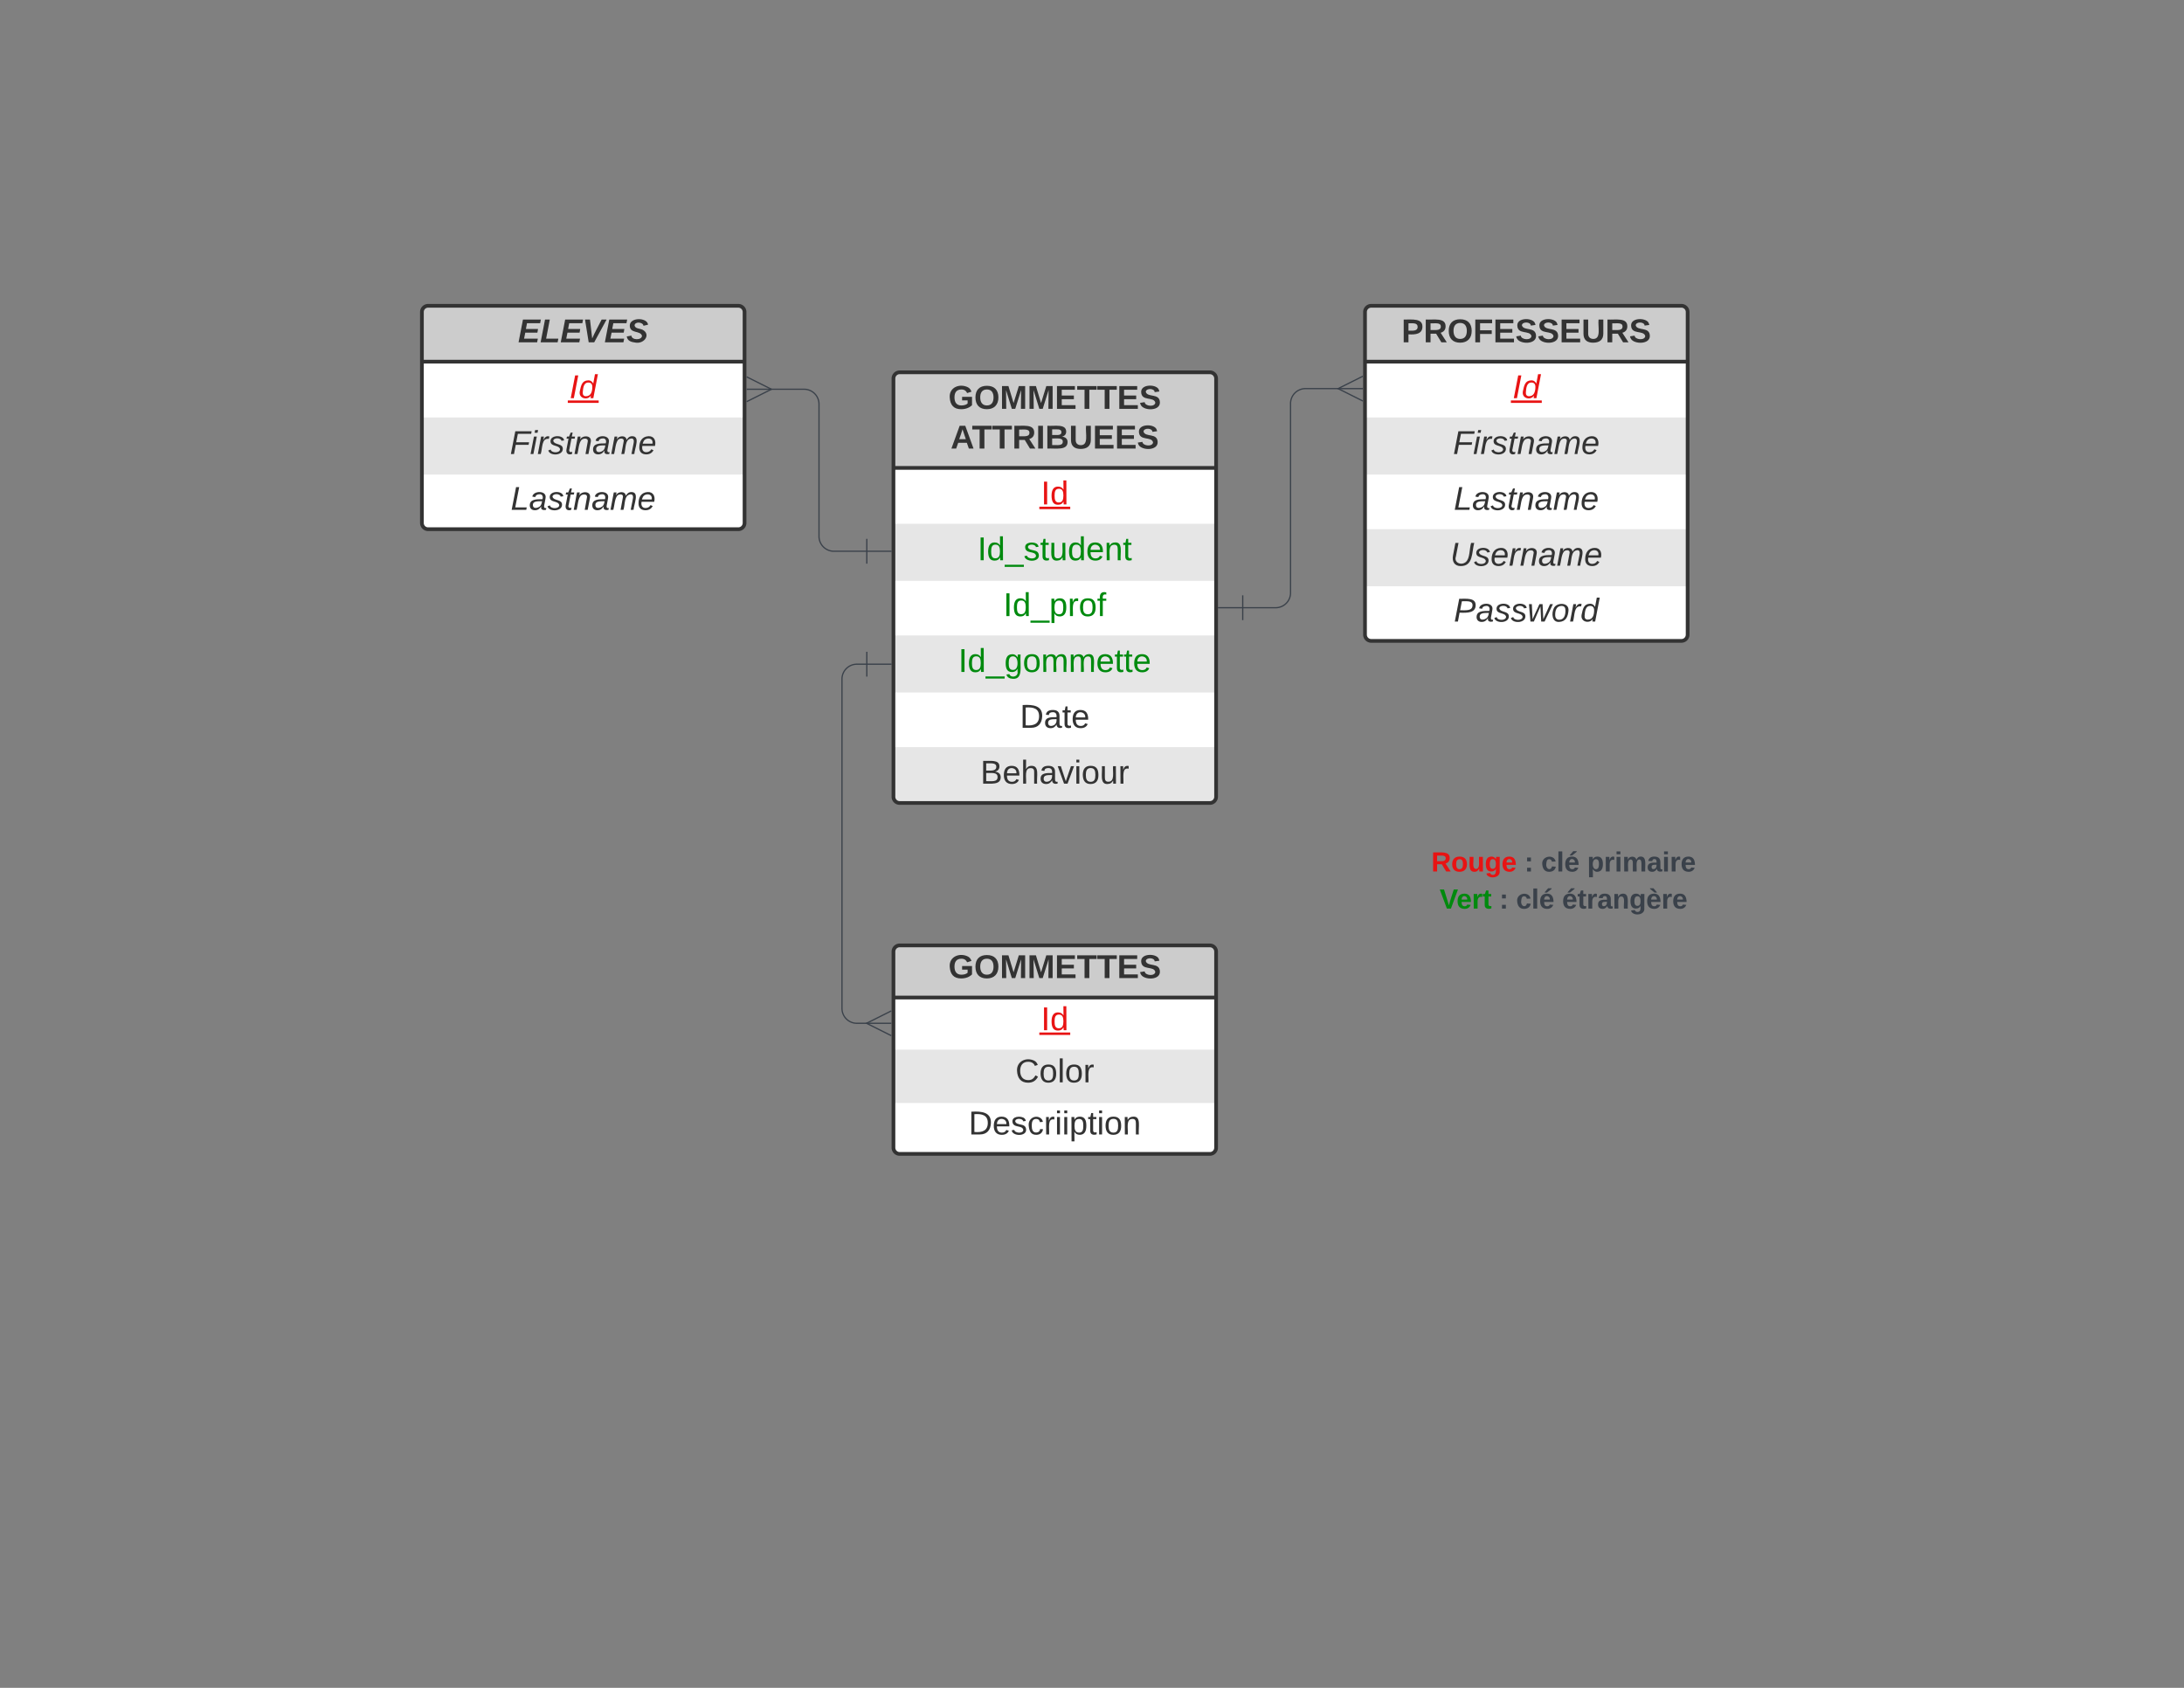 <svg xmlns="http://www.w3.org/2000/svg" xmlns:xlink="http://www.w3.org/1999/xlink" xmlns:lucid="lucid" width="1760" height="1360"><rect width="100%" height="100%" fill="#808080" stroke="none"/><g transform="translate(0 0)" lucid:page-tab-id="0_0"><path d="M1100 251.4a5 5 0 0 1 5-5h250a5 5 0 0 1 5 5v260a5 5 0 0 1-5 5h-250a5 5 0 0 1-5-5z" fill="#fff"/><path d="M1100 336.4v46h260v-46M1100 426.4v46h260v-46" fill="#e6e6e6"/><path d="M1100 291.4v-40a5 5 0 0 1 5-5h250a5 5 0 0 1 5 5v40" fill="#ccc"/><path d="M1100 251.4a5 5 0 0 1 5-5h250a5 5 0 0 1 5 5v260a5 5 0 0 1-5 5h-250a5 5 0 0 1-5-5zM1100 291.4h260" stroke="#333" stroke-width="3" fill="none"/><use xlink:href="#a" transform="matrix(1,0,0,1,1110,246.397) translate(19.407 29.433)"/><use xlink:href="#b" transform="matrix(1,0,0,1,1105,293.897) translate(113.889 26.933)"/><use xlink:href="#c" transform="matrix(1,0,0,1,1105,338.897) translate(65.889 26.933)"/><use xlink:href="#d" transform="matrix(1,0,0,1,1105,383.897) translate(66.519 26.933)"/><use xlink:href="#e" transform="matrix(1,0,0,1,1105,428.897) translate(63.63 26.933)"/><use xlink:href="#f" transform="matrix(1,0,0,1,1105,473.897) translate(66.556 26.933)"/><path d="M720 305a5 5 0 0 1 5-5h250a5 5 0 0 1 5 5v337a5 5 0 0 1-5 5H725a5 5 0 0 1-5-5z" fill="#fff"/><path d="M720 422v46h260v-46M720 512v46h260v-46M720 602v40a5 5 0 0 0 5 5h250a5 5 0 0 0 5-5v-40" fill="#e6e6e6"/><path d="M720 377v-72a5 5 0 0 1 5-5h250a5 5 0 0 1 5 5v72" fill="#ccc"/><path d="M720 305a5 5 0 0 1 5-5h250a5 5 0 0 1 5 5v337a5 5 0 0 1-5 5H725a5 5 0 0 1-5-5zM720 377h260" stroke="#333" stroke-width="3" fill="none"/><use xlink:href="#g" transform="matrix(1,0,0,1,730,300) translate(34.222 29.433)"/><use xlink:href="#h" transform="matrix(1,0,0,1,730,300) translate(36.037 61.433)"/><use xlink:href="#i" transform="matrix(1,0,0,1,725,379.5) translate(113.889 26.933)"/><use xlink:href="#j" transform="matrix(1,0,0,1,725,424.5) translate(62.778 26.933)"/><use xlink:href="#k" transform="matrix(1,0,0,1,725,469.5) translate(83.556 26.933)"/><use xlink:href="#l" transform="matrix(1,0,0,1,725,514.5) translate(47.296 26.933)"/><use xlink:href="#m" transform="matrix(1,0,0,1,725,559.5) translate(96.889 26.933)"/><use xlink:href="#n" transform="matrix(1,0,0,1,725,604.5) translate(65.074 26.933)"/><path d="M340 251.4a5 5 0 0 1 5-5h250a5 5 0 0 1 5 5v170a5 5 0 0 1-5 5H345a5 5 0 0 1-5-5z" fill="#fff"/><path d="M340 336.4v46h260v-46" fill="#e6e6e6"/><path d="M340 291.4v-40a5 5 0 0 1 5-5h250a5 5 0 0 1 5 5v40" fill="#ccc"/><path d="M340 251.4a5 5 0 0 1 5-5h250a5 5 0 0 1 5 5v170a5 5 0 0 1-5 5H345a5 5 0 0 1-5-5zM340 291.4h260" stroke="#333" stroke-width="3" fill="none"/><use xlink:href="#o" transform="matrix(1,0,0,1,350,246.397) translate(67.444 29.433)"/><use xlink:href="#p" transform="matrix(1,0,0,1,345,293.897) translate(113.889 26.933)"/><use xlink:href="#q" transform="matrix(1,0,0,1,345,338.897) translate(65.889 26.933)"/><use xlink:href="#r" transform="matrix(1,0,0,1,345,383.897) translate(66.519 26.933)"/><path d="M720 766.77a5 5 0 0 1 5-5h250a5 5 0 0 1 5 5v158a5 5 0 0 1-5 5H725a5 5 0 0 1-5-5z" fill="#fff"/><path d="M720 845.77v43h260v-43" fill="#e6e6e6"/><path d="M720 803.77v-37a5 5 0 0 1 5-5h250a5 5 0 0 1 5 5v37" fill="#ccc"/><path d="M720 766.77a5 5 0 0 1 5-5h250a5 5 0 0 1 5 5v158a5 5 0 0 1-5 5H725a5 5 0 0 1-5-5zM720 803.77h260" stroke="#333" stroke-width="3" fill="none"/><use xlink:href="#s" transform="matrix(1,0,0,1,730,761.773) translate(34.222 26.333)"/><use xlink:href="#t" transform="matrix(1,0,0,1,725,806.273) translate(113.889 23.833)"/><use xlink:href="#u" transform="matrix(1,0,0,1,725,848.273) translate(93.259 23.833)"/><use xlink:href="#v" transform="matrix(1,0,0,1,725,890.273) translate(55.556 23.833)"/><path d="M698.54 535.18h-8.02a12 12 0 0 0-12 12v265.35a12 12 0 0 0 12 12h8.6" stroke="#3a414a" fill="none"/><path d="M698.54 525.18v20M718.54 535.18h-20" stroke="#3a414a" fill="#fff"/><path d="M718.3 834.53l-20-10 20-10" stroke="#3a414a" fill="#fff" fill-opacity="0"/><path d="M718.3 824.53h-20" stroke="#3a414a" fill="#fff"/><path d="M698.53 444.17H672a12 12 0 0 1-12-12V325.64a12 12 0 0 0-12-12h-27.13" stroke="#3a414a" fill="none"/><path d="M698.53 434.17v20M718.53 444.17h-20" stroke="#3a414a" fill="#fff"/><path d="M601.68 303.64l20 10-20 10" stroke="#3a414a" fill="#fff" fill-opacity="0"/><path d="M601.68 313.64h20" stroke="#3a414a" fill="#fff"/><path d="M1001.47 489.68H1028a12 12 0 0 0 12-12V325.13a12 12 0 0 1 12-12h27.1" stroke="#3a414a" fill="none"/><path d="M1001.47 499.68v-20M981.47 489.68h20" stroke="#3a414a" fill="#fff"/><path d="M1098.3 323.13l-20-10 20-10" stroke="#3a414a" fill="#fff" fill-opacity="0"/><path d="M1098.3 313.13h-20" stroke="#3a414a" fill="#fff"/><path d="M1100 673.37a8 8 0 0 1 8-8h304a8 8 0 0 1 8 8v80.4a8 8 0 0 1-8 8h-304a8 8 0 0 1-8-8z" stroke="#000" stroke-opacity="0" fill="#fff" fill-opacity="0"/><use xlink:href="#w" transform="matrix(1,0,0,1,1105,670.373) translate(48.395 31.853)"/><use xlink:href="#x" transform="matrix(1,0,0,1,1105,670.373) translate(123.457 31.853)"/><use xlink:href="#y" transform="matrix(1,0,0,1,1105,670.373) translate(136.975 31.853)"/><use xlink:href="#z" transform="matrix(1,0,0,1,1105,670.373) translate(174.012 31.853)"/><use xlink:href="#A" transform="matrix(1,0,0,1,1105,670.373) translate(55.154 61.719)"/><use xlink:href="#x" transform="matrix(1,0,0,1,1105,670.373) translate(103.241 61.719)"/><use xlink:href="#y" transform="matrix(1,0,0,1,1105,670.373) translate(116.759 61.719)"/><use xlink:href="#B" transform="matrix(1,0,0,1,1105,670.373) translate(153.796 61.719)"/><defs><path fill="#333" d="M24-248c93 1 206-16 204 79-1 75-69 88-152 82V0H24v-248zm52 121c47 0 100 7 100-41 0-47-54-39-100-39v80" id="C"/><path fill="#333" d="M240-174c0 40-23 61-54 70L253 0h-59l-57-94H76V0H24v-248c93 4 217-23 216 74zM76-134c48-2 112 12 112-38 0-48-66-32-112-35v73" id="D"/><path fill="#333" d="M140-251c80 0 125 45 125 126S219 4 139 4C58 4 15-44 15-125s44-126 125-126zm-1 214c52 0 73-35 73-88 0-50-21-86-72-86-52 0-73 35-73 86s22 88 72 88" id="E"/><path fill="#333" d="M76-208v77h127v40H76V0H24v-248h183v40H76" id="F"/><path fill="#333" d="M24 0v-248h195v40H76v63h132v40H76v65h150V0H24" id="G"/><path fill="#333" d="M169-182c-1-43-94-46-97-3 18 66 151 10 154 114 3 95-165 93-204 36-6-8-10-19-12-30l50-8c3 46 112 56 116 5-17-69-150-10-154-114-4-87 153-88 188-35 5 8 8 18 10 28" id="H"/><path fill="#333" d="M238-95c0 69-44 99-111 99C63 4 22-25 22-93v-155h51v151c-1 38 19 59 55 60 90 1 49-130 58-211h52v153" id="I"/><g id="a"><use transform="matrix(0.074,0,0,0.074,0,0)" xlink:href="#C"/><use transform="matrix(0.074,0,0,0.074,17.778,0)" xlink:href="#D"/><use transform="matrix(0.074,0,0,0.074,36.963,0)" xlink:href="#E"/><use transform="matrix(0.074,0,0,0.074,57.704,0)" xlink:href="#F"/><use transform="matrix(0.074,0,0,0.074,73.926,0)" xlink:href="#G"/><use transform="matrix(0.074,0,0,0.074,91.704,0)" xlink:href="#H"/><use transform="matrix(0.074,0,0,0.074,109.481,0)" xlink:href="#H"/><use transform="matrix(0.074,0,0,0.074,127.259,0)" xlink:href="#G"/><use transform="matrix(0.074,0,0,0.074,145.037,0)" xlink:href="#I"/><use transform="matrix(0.074,0,0,0.074,164.222,0)" xlink:href="#D"/><use transform="matrix(0.074,0,0,0.074,183.407,0)" xlink:href="#H"/></g><path fill="#e81313" d="M14 0l48-248h34L48 0H14" id="J"/><path fill="#e81313" d="M133-28C103 26-5 8 13-77c13-62 24-115 90-117 29-1 46 15 56 35l19-102h32L160 0h-30zM45-64c-2 27 10 43 35 43 54-1 69-50 69-103 0-29-15-46-42-46-53-1-58 58-62 106" id="K"/><g id="b"><use transform="matrix(0.074,0,0,0.074,0,0)" xlink:href="#J"/><use transform="matrix(0.074,0,0,0.074,7.407,0)" xlink:href="#K"/><path fill="#e81313" d="M-1.33 1.85h24.9V3.8h-24.9z"/></g><path fill="#333" d="M87-220l-18 92h140l-5 28H64L45 0H11l48-248h178l-5 28H87" id="L"/><path fill="#333" d="M50-231l6-30h32l-6 30H50zM6 0l37-190h31L37 0H6" id="M"/><path fill="#333" d="M66-151c12-25 30-51 66-40l-6 26C45-176 58-65 38 0H6l36-190h30" id="N"/><path fill="#333" d="M55-144c13 50 104 24 104 88C159 21 15 23 1-39l26-10c6 40 102 42 102-4-13-50-104-23-104-87 0-71 143-71 148-8l-29 4c-5-35-85-37-89 0" id="O"/><path fill="#333" d="M51-54c-9 22 5 41 31 30L79-1C43 14 10-4 19-52l22-115H19l5-23h22l19-43h21l-9 43h35l-4 23H73" id="P"/><path fill="#333" d="M67-158c22-48 132-52 116 29L158 0h-32l25-140c3-38-53-32-70-12C52-117 51-52 38 0H6l36-190h30" id="Q"/><path fill="#333" d="M165-48c-4 18 1 34 23 27l-3 20c-29 8-62 0-52-35h-2C116-14 99 4 63 4 30 4 8-16 8-49c0-68 71-67 138-67 10-26 0-56-31-54-26 1-42 9-47 31l-32-5c8-67 160-71 144 15-5 28-9 54-15 81zM42-50c3 52 80 24 89-6 7-12 7-24 11-38-47 1-103-4-100 44" id="R"/><path fill="#333" d="M248-111c6-24 9-61-24-58-72 9-57 108-77 169h-31l26-142c3-37-50-30-64-10C52-115 50-51 37 0H6l36-190h30c-1 10-6 24-4 32 13-43 101-52 105 5 13-22 29-41 61-41 90 0 28 129 23 194h-31" id="S"/><path fill="#333" d="M111-194c62-3 86 47 72 106H45c-7 38 6 69 45 68 27-1 43-14 53-32l24 11C152-15 129 4 87 4 38 3 12-23 12-71c0-70 32-119 99-123zm44 81c14-66-71-72-95-28-4 8-8 17-11 28h106" id="T"/><g id="c"><use transform="matrix(0.074,0,0,0.074,0,0)" xlink:href="#L"/><use transform="matrix(0.074,0,0,0.074,16.222,0)" xlink:href="#M"/><use transform="matrix(0.074,0,0,0.074,22.074,0)" xlink:href="#N"/><use transform="matrix(0.074,0,0,0.074,30.889,0)" xlink:href="#O"/><use transform="matrix(0.074,0,0,0.074,44.222,0)" xlink:href="#P"/><use transform="matrix(0.074,0,0,0.074,51.63,0)" xlink:href="#Q"/><use transform="matrix(0.074,0,0,0.074,66.444,0)" xlink:href="#R"/><use transform="matrix(0.074,0,0,0.074,81.259,0)" xlink:href="#S"/><use transform="matrix(0.074,0,0,0.074,103.407,0)" xlink:href="#T"/></g><path fill="#333" d="M11 0l48-248h34L50-27h125l-5 27H11" id="U"/><g id="d"><use transform="matrix(0.074,0,0,0.074,0,0)" xlink:href="#U"/><use transform="matrix(0.074,0,0,0.074,14.815,0)" xlink:href="#R"/><use transform="matrix(0.074,0,0,0.074,29.63,0)" xlink:href="#O"/><use transform="matrix(0.074,0,0,0.074,42.963,0)" xlink:href="#P"/><use transform="matrix(0.074,0,0,0.074,50.37,0)" xlink:href="#Q"/><use transform="matrix(0.074,0,0,0.074,65.185,0)" xlink:href="#R"/><use transform="matrix(0.074,0,0,0.074,80,0)" xlink:href="#S"/><use transform="matrix(0.074,0,0,0.074,102.148,0)" xlink:href="#T"/></g><path fill="#333" d="M62-99C39-31 123 0 170-40s38-139 58-208h34C234-144 253 4 115 4 49 4 18-43 31-112l26-136h34" id="V"/><g id="e"><use transform="matrix(0.074,0,0,0.074,0,0)" xlink:href="#V"/><use transform="matrix(0.074,0,0,0.074,19.185,0)" xlink:href="#O"/><use transform="matrix(0.074,0,0,0.074,32.519,0)" xlink:href="#T"/><use transform="matrix(0.074,0,0,0.074,47.333,0)" xlink:href="#N"/><use transform="matrix(0.074,0,0,0.074,56.148,0)" xlink:href="#Q"/><use transform="matrix(0.074,0,0,0.074,70.963,0)" xlink:href="#R"/><use transform="matrix(0.074,0,0,0.074,85.778,0)" xlink:href="#S"/><use transform="matrix(0.074,0,0,0.074,107.926,0)" xlink:href="#T"/></g><path fill="#333" d="M238-179c0 84-86 86-175 82L45 0H11l48-248c82 0 179-12 179 69zm-34 1c0-53-64-42-116-43l-19 98c63 0 135 9 135-55" id="W"/><path fill="#333" d="M188 0h-37l-8-164L71 0H34L18-190h31l8 164 75-164h34l8 164 74-164h31" id="X"/><path fill="#333" d="M30-147c31-64 166-65 159 27C183-49 158 1 86 4 9 8 1-88 30-147zM88-20c53 0 68-48 68-100 0-31-11-51-44-50-52 1-68 46-68 97 0 32 13 53 44 53" id="Y"/><path fill="#333" d="M133-28C103 26-5 8 13-77c13-62 24-115 90-117 29-1 46 15 56 35l19-102h32L160 0h-30zM45-64c-2 27 10 43 35 43 54-1 69-50 69-103 0-29-15-46-42-46-53-1-58 58-62 106" id="Z"/><g id="f"><use transform="matrix(0.074,0,0,0.074,0,0)" xlink:href="#W"/><use transform="matrix(0.074,0,0,0.074,17.778,0)" xlink:href="#R"/><use transform="matrix(0.074,0,0,0.074,32.593,0)" xlink:href="#O"/><use transform="matrix(0.074,0,0,0.074,45.926,0)" xlink:href="#O"/><use transform="matrix(0.074,0,0,0.074,59.259,0)" xlink:href="#X"/><use transform="matrix(0.074,0,0,0.074,78.444,0)" xlink:href="#Y"/><use transform="matrix(0.074,0,0,0.074,93.259,0)" xlink:href="#N"/><use transform="matrix(0.074,0,0,0.074,102.074,0)" xlink:href="#Z"/></g><path fill="#333" d="M67-125c0 54 23 88 75 88 28 0 53-7 68-21v-34h-60v-39h108v91C232-14 192 4 140 4 58 4 20-42 15-125 8-236 126-280 215-234c19 10 29 26 37 47l-47 15c-11-23-29-39-63-39-53 1-75 33-75 86" id="aa"/><path fill="#333" d="M230 0l2-204L168 0h-37L68-204 70 0H24v-248h70l56 185 57-185h69V0h-46" id="ab"/><path fill="#333" d="M136-208V0H84v-208H4v-40h212v40h-80" id="ac"/><g id="g"><use transform="matrix(0.074,0,0,0.074,0,0)" xlink:href="#aa"/><use transform="matrix(0.074,0,0,0.074,20.741,0)" xlink:href="#E"/><use transform="matrix(0.074,0,0,0.074,41.481,0)" xlink:href="#ab"/><use transform="matrix(0.074,0,0,0.074,63.63,0)" xlink:href="#ab"/><use transform="matrix(0.074,0,0,0.074,85.778,0)" xlink:href="#G"/><use transform="matrix(0.074,0,0,0.074,103.556,0)" xlink:href="#ac"/><use transform="matrix(0.074,0,0,0.074,119.778,0)" xlink:href="#ac"/><use transform="matrix(0.074,0,0,0.074,136,0)" xlink:href="#G"/><use transform="matrix(0.074,0,0,0.074,153.778,0)" xlink:href="#H"/></g><path fill="#333" d="M199 0l-22-63H83L61 0H9l90-248h61L250 0h-51zm-33-102l-36-108c-10 38-24 72-36 108h72" id="ad"/><path fill="#333" d="M24 0v-248h52V0H24" id="ae"/><path fill="#333" d="M182-130c37 4 62 22 62 59C244 23 116-4 24 0v-248c84 5 203-23 205 63 0 31-19 50-47 55zM76-148c40-3 101 13 101-30 0-44-60-28-101-31v61zm0 110c48-3 116 14 116-37 0-48-69-32-116-35v72" id="af"/><g id="h"><use transform="matrix(0.074,0,0,0.074,0,0)" xlink:href="#ad"/><use transform="matrix(0.074,0,0,0.074,17.185,0)" xlink:href="#ac"/><use transform="matrix(0.074,0,0,0.074,33.407,0)" xlink:href="#ac"/><use transform="matrix(0.074,0,0,0.074,49.63,0)" xlink:href="#D"/><use transform="matrix(0.074,0,0,0.074,68.815,0)" xlink:href="#ae"/><use transform="matrix(0.074,0,0,0.074,76.222,0)" xlink:href="#af"/><use transform="matrix(0.074,0,0,0.074,95.407,0)" xlink:href="#I"/><use transform="matrix(0.074,0,0,0.074,114.593,0)" xlink:href="#G"/><use transform="matrix(0.074,0,0,0.074,132.37,0)" xlink:href="#G"/><use transform="matrix(0.074,0,0,0.074,150.148,0)" xlink:href="#H"/></g><path fill="#e81313" d="M33 0v-248h34V0H33" id="ag"/><path fill="#e81313" d="M85-194c31 0 48 13 60 33l-1-100h32l1 261h-30c-2-10 0-23-3-31C134-8 116 4 85 4 32 4 16-35 15-94c0-66 23-100 70-100zm9 24c-40 0-46 34-46 75 0 40 6 74 45 74 42 0 51-32 51-76 0-42-9-74-50-73" id="ah"/><g id="i"><use transform="matrix(0.074,0,0,0.074,0,0)" xlink:href="#ag"/><use transform="matrix(0.074,0,0,0.074,7.407,0)" xlink:href="#ah"/><path fill="#e81313" d="M-1.33 1.85h24.9V3.8h-24.9z"/></g><path fill="#008a0e" d="M33 0v-248h34V0H33" id="ai"/><path fill="#008a0e" d="M85-194c31 0 48 13 60 33l-1-100h32l1 261h-30c-2-10 0-23-3-31C134-8 116 4 85 4 32 4 16-35 15-94c0-66 23-100 70-100zm9 24c-40 0-46 34-46 75 0 40 6 74 45 74 42 0 51-32 51-76 0-42-9-74-50-73" id="aj"/><path fill="#008a0e" d="M-5 72V49h209v23H-5" id="ak"/><path fill="#008a0e" d="M135-143c-3-34-86-38-87 0 15 53 115 12 119 90S17 21 10-45l28-5c4 36 97 45 98 0-10-56-113-15-118-90-4-57 82-63 122-42 12 7 21 19 24 35" id="al"/><path fill="#008a0e" d="M59-47c-2 24 18 29 38 22v24C64 9 27 4 27-40v-127H5v-23h24l9-43h21v43h35v23H59v120" id="am"/><path fill="#008a0e" d="M84 4C-5 8 30-112 23-190h32v120c0 31 7 50 39 49 72-2 45-101 50-169h31l1 190h-30c-1-10 1-25-2-33-11 22-28 36-60 37" id="an"/><path fill="#008a0e" d="M100-194c63 0 86 42 84 106H49c0 40 14 67 53 68 26 1 43-12 49-29l28 8c-11 28-37 45-77 45C44 4 14-33 15-96c1-61 26-98 85-98zm52 81c6-60-76-77-97-28-3 7-6 17-6 28h103" id="ao"/><path fill="#008a0e" d="M117-194c89-4 53 116 60 194h-32v-121c0-31-8-49-39-48C34-167 62-67 57 0H25l-1-190h30c1 10-1 24 2 32 11-22 29-35 61-36" id="ap"/><g id="j"><use transform="matrix(0.074,0,0,0.074,0,0)" xlink:href="#ai"/><use transform="matrix(0.074,0,0,0.074,7.407,0)" xlink:href="#aj"/><use transform="matrix(0.074,0,0,0.074,22.222,0)" xlink:href="#ak"/><use transform="matrix(0.074,0,0,0.074,37.037,0)" xlink:href="#al"/><use transform="matrix(0.074,0,0,0.074,50.37,0)" xlink:href="#am"/><use transform="matrix(0.074,0,0,0.074,57.778,0)" xlink:href="#an"/><use transform="matrix(0.074,0,0,0.074,72.593,0)" xlink:href="#aj"/><use transform="matrix(0.074,0,0,0.074,87.407,0)" xlink:href="#ao"/><use transform="matrix(0.074,0,0,0.074,102.222,0)" xlink:href="#ap"/><use transform="matrix(0.074,0,0,0.074,117.037,0)" xlink:href="#am"/></g><path fill="#008a0e" d="M115-194c55 1 70 41 70 98S169 2 115 4C84 4 66-9 55-30l1 105H24l-1-265h31l2 30c10-21 28-34 59-34zm-8 174c40 0 45-34 45-75s-6-73-45-74c-42 0-51 32-51 76 0 43 10 73 51 73" id="aq"/><path fill="#008a0e" d="M114-163C36-179 61-72 57 0H25l-1-190h30c1 12-1 29 2 39 6-27 23-49 58-41v29" id="ar"/><path fill="#008a0e" d="M100-194c62-1 85 37 85 99 1 63-27 99-86 99S16-35 15-95c0-66 28-99 85-99zM99-20c44 1 53-31 53-75 0-43-8-75-51-75s-53 32-53 75 10 74 51 75" id="as"/><path fill="#008a0e" d="M101-234c-31-9-42 10-38 44h38v23H63V0H32v-167H5v-23h27c-7-52 17-82 69-68v24" id="at"/><g id="k"><use transform="matrix(0.074,0,0,0.074,0,0)" xlink:href="#ai"/><use transform="matrix(0.074,0,0,0.074,7.407,0)" xlink:href="#aj"/><use transform="matrix(0.074,0,0,0.074,22.222,0)" xlink:href="#ak"/><use transform="matrix(0.074,0,0,0.074,37.037,0)" xlink:href="#aq"/><use transform="matrix(0.074,0,0,0.074,51.852,0)" xlink:href="#ar"/><use transform="matrix(0.074,0,0,0.074,60.667,0)" xlink:href="#as"/><use transform="matrix(0.074,0,0,0.074,75.481,0)" xlink:href="#at"/></g><path fill="#008a0e" d="M177-190C167-65 218 103 67 71c-23-6-38-20-44-43l32-5c15 47 100 32 89-28v-30C133-14 115 1 83 1 29 1 15-40 15-95c0-56 16-97 71-98 29-1 48 16 59 35 1-10 0-23 2-32h30zM94-22c36 0 50-32 50-73 0-42-14-75-50-75-39 0-46 34-46 75s6 73 46 73" id="au"/><path fill="#008a0e" d="M210-169c-67 3-38 105-44 169h-31v-121c0-29-5-50-35-48C34-165 62-65 56 0H25l-1-190h30c1 10-1 24 2 32 10-44 99-50 107 0 11-21 27-35 58-36 85-2 47 119 55 194h-31v-121c0-29-5-49-35-48" id="av"/><g id="l"><use transform="matrix(0.074,0,0,0.074,0,0)" xlink:href="#ai"/><use transform="matrix(0.074,0,0,0.074,7.407,0)" xlink:href="#aj"/><use transform="matrix(0.074,0,0,0.074,22.222,0)" xlink:href="#ak"/><use transform="matrix(0.074,0,0,0.074,37.037,0)" xlink:href="#au"/><use transform="matrix(0.074,0,0,0.074,51.852,0)" xlink:href="#as"/><use transform="matrix(0.074,0,0,0.074,66.667,0)" xlink:href="#av"/><use transform="matrix(0.074,0,0,0.074,88.815,0)" xlink:href="#av"/><use transform="matrix(0.074,0,0,0.074,110.963,0)" xlink:href="#ao"/><use transform="matrix(0.074,0,0,0.074,125.778,0)" xlink:href="#am"/><use transform="matrix(0.074,0,0,0.074,133.185,0)" xlink:href="#am"/><use transform="matrix(0.074,0,0,0.074,140.593,0)" xlink:href="#ao"/></g><path fill="#333" d="M30-248c118-7 216 8 213 122C240-48 200 0 122 0H30v-248zM63-27c89 8 146-16 146-99s-60-101-146-95v194" id="aw"/><path fill="#333" d="M141-36C126-15 110 5 73 4 37 3 15-17 15-53c-1-64 63-63 125-63 3-35-9-54-41-54-24 1-41 7-42 31l-33-3c5-37 33-52 76-52 45 0 72 20 72 64v82c-1 20 7 32 28 27v20c-31 9-61-2-59-35zM48-53c0 20 12 33 32 33 41-3 63-29 60-74-43 2-92-5-92 41" id="ax"/><path fill="#333" d="M59-47c-2 24 18 29 38 22v24C64 9 27 4 27-40v-127H5v-23h24l9-43h21v43h35v23H59v120" id="ay"/><path fill="#333" d="M100-194c63 0 86 42 84 106H49c0 40 14 67 53 68 26 1 43-12 49-29l28 8c-11 28-37 45-77 45C44 4 14-33 15-96c1-61 26-98 85-98zm52 81c6-60-76-77-97-28-3 7-6 17-6 28h103" id="az"/><g id="m"><use transform="matrix(0.074,0,0,0.074,0,0)" xlink:href="#aw"/><use transform="matrix(0.074,0,0,0.074,19.185,0)" xlink:href="#ax"/><use transform="matrix(0.074,0,0,0.074,34,0)" xlink:href="#ay"/><use transform="matrix(0.074,0,0,0.074,41.407,0)" xlink:href="#az"/></g><path fill="#333" d="M160-131c35 5 61 23 61 61C221 17 115-2 30 0v-248c76 3 177-17 177 60 0 33-19 50-47 57zm-97-11c50-1 110 9 110-42 0-47-63-36-110-37v79zm0 115c55-2 124 14 124-45 0-56-70-42-124-44v89" id="aA"/><path fill="#333" d="M106-169C34-169 62-67 57 0H25v-261h32l-1 103c12-21 28-36 61-36 89 0 53 116 60 194h-32v-121c2-32-8-49-39-48" id="aB"/><path fill="#333" d="M108 0H70L1-190h34L89-25l56-165h34" id="aC"/><path fill="#333" d="M24-231v-30h32v30H24zM24 0v-190h32V0H24" id="aD"/><path fill="#333" d="M100-194c62-1 85 37 85 99 1 63-27 99-86 99S16-35 15-95c0-66 28-99 85-99zM99-20c44 1 53-31 53-75 0-43-8-75-51-75s-53 32-53 75 10 74 51 75" id="aE"/><path fill="#333" d="M84 4C-5 8 30-112 23-190h32v120c0 31 7 50 39 49 72-2 45-101 50-169h31l1 190h-30c-1-10 1-25-2-33-11 22-28 36-60 37" id="aF"/><path fill="#333" d="M114-163C36-179 61-72 57 0H25l-1-190h30c1 12-1 29 2 39 6-27 23-49 58-41v29" id="aG"/><g id="n"><use transform="matrix(0.074,0,0,0.074,0,0)" xlink:href="#aA"/><use transform="matrix(0.074,0,0,0.074,17.778,0)" xlink:href="#az"/><use transform="matrix(0.074,0,0,0.074,32.593,0)" xlink:href="#aB"/><use transform="matrix(0.074,0,0,0.074,47.407,0)" xlink:href="#ax"/><use transform="matrix(0.074,0,0,0.074,62.222,0)" xlink:href="#aC"/><use transform="matrix(0.074,0,0,0.074,75.556,0)" xlink:href="#aD"/><use transform="matrix(0.074,0,0,0.074,81.407,0)" xlink:href="#aE"/><use transform="matrix(0.074,0,0,0.074,96.222,0)" xlink:href="#aF"/><use transform="matrix(0.074,0,0,0.074,111.037,0)" xlink:href="#aG"/></g><path fill="#333" d="M6 0l48-248h195l-8 40H98l-12 63h132l-7 40H79L66-40h150l-8 40H6" id="aH"/><path fill="#333" d="M6 0l48-248h52L66-40h133l-8 40H6" id="aI"/><path fill="#333" d="M130 0H70L30-248h54l24 206c31-72 69-137 103-206h54" id="aJ"/><path fill="#333" d="M178-136c88 48 22 151-73 140C49-3 12-15 4-64l51-9c1 50 111 53 115 3-16-63-132-20-133-112 0-93 190-91 199-10l-50 12c-4-41-93-50-97-4 7 38 59 32 89 48" id="aK"/><g id="o"><use transform="matrix(0.074,0,0,0.074,0,0)" xlink:href="#aH"/><use transform="matrix(0.074,0,0,0.074,17.778,0)" xlink:href="#aI"/><use transform="matrix(0.074,0,0,0.074,34,0)" xlink:href="#aH"/><use transform="matrix(0.074,0,0,0.074,51.778,0)" xlink:href="#aJ"/><use transform="matrix(0.074,0,0,0.074,69.556,0)" xlink:href="#aH"/><use transform="matrix(0.074,0,0,0.074,87.333,0)" xlink:href="#aK"/></g><g id="p"><use transform="matrix(0.074,0,0,0.074,0,0)" xlink:href="#J"/><use transform="matrix(0.074,0,0,0.074,7.407,0)" xlink:href="#K"/><path fill="#e81313" d="M-1.33 1.85h24.9V3.8h-24.9z"/></g><g id="q"><use transform="matrix(0.074,0,0,0.074,0,0)" xlink:href="#L"/><use transform="matrix(0.074,0,0,0.074,16.222,0)" xlink:href="#M"/><use transform="matrix(0.074,0,0,0.074,22.074,0)" xlink:href="#N"/><use transform="matrix(0.074,0,0,0.074,30.889,0)" xlink:href="#O"/><use transform="matrix(0.074,0,0,0.074,44.222,0)" xlink:href="#P"/><use transform="matrix(0.074,0,0,0.074,51.63,0)" xlink:href="#Q"/><use transform="matrix(0.074,0,0,0.074,66.444,0)" xlink:href="#R"/><use transform="matrix(0.074,0,0,0.074,81.259,0)" xlink:href="#S"/><use transform="matrix(0.074,0,0,0.074,103.407,0)" xlink:href="#T"/></g><g id="r"><use transform="matrix(0.074,0,0,0.074,0,0)" xlink:href="#U"/><use transform="matrix(0.074,0,0,0.074,14.815,0)" xlink:href="#R"/><use transform="matrix(0.074,0,0,0.074,29.63,0)" xlink:href="#O"/><use transform="matrix(0.074,0,0,0.074,42.963,0)" xlink:href="#P"/><use transform="matrix(0.074,0,0,0.074,50.37,0)" xlink:href="#Q"/><use transform="matrix(0.074,0,0,0.074,65.185,0)" xlink:href="#R"/><use transform="matrix(0.074,0,0,0.074,80,0)" xlink:href="#S"/><use transform="matrix(0.074,0,0,0.074,102.148,0)" xlink:href="#T"/></g><g id="s"><use transform="matrix(0.074,0,0,0.074,0,0)" xlink:href="#aa"/><use transform="matrix(0.074,0,0,0.074,20.741,0)" xlink:href="#E"/><use transform="matrix(0.074,0,0,0.074,41.481,0)" xlink:href="#ab"/><use transform="matrix(0.074,0,0,0.074,63.63,0)" xlink:href="#ab"/><use transform="matrix(0.074,0,0,0.074,85.778,0)" xlink:href="#G"/><use transform="matrix(0.074,0,0,0.074,103.556,0)" xlink:href="#ac"/><use transform="matrix(0.074,0,0,0.074,119.778,0)" xlink:href="#ac"/><use transform="matrix(0.074,0,0,0.074,136,0)" xlink:href="#G"/><use transform="matrix(0.074,0,0,0.074,153.778,0)" xlink:href="#H"/></g><g id="t"><use transform="matrix(0.074,0,0,0.074,0,0)" xlink:href="#ag"/><use transform="matrix(0.074,0,0,0.074,7.407,0)" xlink:href="#ah"/><path fill="#e81313" d="M-1.33 1.85h24.9V3.8h-24.9z"/></g><path fill="#333" d="M212-179c-10-28-35-45-73-45-59 0-87 40-87 99 0 60 29 101 89 101 43 0 62-24 78-52l27 14C228-24 195 4 139 4 59 4 22-46 18-125c-6-104 99-153 187-111 19 9 31 26 39 46" id="aL"/><path fill="#333" d="M24 0v-261h32V0H24" id="aM"/><g id="u"><use transform="matrix(0.074,0,0,0.074,0,0)" xlink:href="#aL"/><use transform="matrix(0.074,0,0,0.074,19.185,0)" xlink:href="#aE"/><use transform="matrix(0.074,0,0,0.074,34,0)" xlink:href="#aM"/><use transform="matrix(0.074,0,0,0.074,39.852,0)" xlink:href="#aE"/><use transform="matrix(0.074,0,0,0.074,54.667,0)" xlink:href="#aG"/></g><path fill="#333" d="M135-143c-3-34-86-38-87 0 15 53 115 12 119 90S17 21 10-45l28-5c4 36 97 45 98 0-10-56-113-15-118-90-4-57 82-63 122-42 12 7 21 19 24 35" id="aN"/><path fill="#333" d="M96-169c-40 0-48 33-48 73s9 75 48 75c24 0 41-14 43-38l32 2c-6 37-31 61-74 61-59 0-76-41-82-99-10-93 101-131 147-64 4 7 5 14 7 22l-32 3c-4-21-16-35-41-35" id="aO"/><path fill="#333" d="M115-194c55 1 70 41 70 98S169 2 115 4C84 4 66-9 55-30l1 105H24l-1-265h31l2 30c10-21 28-34 59-34zm-8 174c40 0 45-34 45-75s-6-73-45-74c-42 0-51 32-51 76 0 43 10 73 51 73" id="aP"/><path fill="#333" d="M117-194c89-4 53 116 60 194h-32v-121c0-31-8-49-39-48C34-167 62-67 57 0H25l-1-190h30c1 10-1 24 2 32 11-22 29-35 61-36" id="aQ"/><g id="v"><use transform="matrix(0.074,0,0,0.074,0,0)" xlink:href="#aw"/><use transform="matrix(0.074,0,0,0.074,19.185,0)" xlink:href="#az"/><use transform="matrix(0.074,0,0,0.074,34,0)" xlink:href="#aN"/><use transform="matrix(0.074,0,0,0.074,47.333,0)" xlink:href="#aO"/><use transform="matrix(0.074,0,0,0.074,60.667,0)" xlink:href="#aG"/><use transform="matrix(0.074,0,0,0.074,69.481,0)" xlink:href="#aD"/><use transform="matrix(0.074,0,0,0.074,75.333,0)" xlink:href="#aD"/><use transform="matrix(0.074,0,0,0.074,81.185,0)" xlink:href="#aP"/><use transform="matrix(0.074,0,0,0.074,96,0)" xlink:href="#ay"/><use transform="matrix(0.074,0,0,0.074,103.407,0)" xlink:href="#aD"/><use transform="matrix(0.074,0,0,0.074,109.259,0)" xlink:href="#aE"/><use transform="matrix(0.074,0,0,0.074,124.074,0)" xlink:href="#aQ"/></g><path fill="#e81313" d="M240-174c0 40-23 61-54 70L253 0h-59l-57-94H76V0H24v-248c93 4 217-23 216 74zM76-134c48-2 112 12 112-38 0-48-66-32-112-35v73" id="aR"/><path fill="#e81313" d="M110-194c64 0 96 36 96 99 0 64-35 99-97 99-61 0-95-36-95-99 0-62 34-99 96-99zm-1 164c35 0 45-28 45-65 0-40-10-65-43-65-34 0-45 26-45 65 0 36 10 65 43 65" id="aS"/><path fill="#e81313" d="M85 4C-2 5 27-109 22-190h50c7 57-23 150 33 157 60-5 35-97 40-157h50l1 190h-47c-2-12 1-28-3-38-12 25-28 42-61 42" id="aT"/><path fill="#e81313" d="M195-6C206 82 75 100 31 46c-4-6-6-13-8-21l49-6c3 16 16 24 34 25 40 0 42-37 40-79-11 22-30 35-61 35-53 0-70-43-70-97 0-56 18-96 73-97 30 0 46 14 59 34l2-30h47zm-90-29c32 0 41-27 41-63 0-35-9-62-40-62-32 0-39 29-40 63 0 36 9 62 39 62" id="aU"/><path fill="#e81313" d="M185-48c-13 30-37 53-82 52C43 2 14-33 14-96s30-98 90-98c62 0 83 45 84 108H66c0 31 8 55 39 56 18 0 30-7 34-22zm-45-69c5-46-57-63-70-21-2 6-4 13-4 21h74" id="aV"/><g id="w"><use transform="matrix(0.062,0,0,0.062,0,0)" xlink:href="#aR"/><use transform="matrix(0.062,0,0,0.062,15.988,0)" xlink:href="#aS"/><use transform="matrix(0.062,0,0,0.062,29.506,0)" xlink:href="#aT"/><use transform="matrix(0.062,0,0,0.062,43.025,0)" xlink:href="#aU"/><use transform="matrix(0.062,0,0,0.062,56.543,0)" xlink:href="#aV"/></g><path fill="#3a414a" d="M35-132v-50h50v50H35zM35 0v-49h50V0H35" id="aW"/><use transform="matrix(0.062,0,0,0.062,0,0)" xlink:href="#aW" id="x"/><path fill="#3a414a" d="M190-63c-7 42-38 67-86 67-59 0-84-38-90-98-12-110 154-137 174-36l-49 2c-2-19-15-32-35-32-30 0-35 28-38 64-6 74 65 87 74 30" id="aX"/><path fill="#3a414a" d="M25 0v-261h50V0H25" id="aY"/><path fill="#3a414a" d="M185-48c-13 30-37 53-82 52C43 2 14-33 14-96s30-98 90-98c62 0 83 45 84 108H66c0 31 8 55 39 56 18 0 30-7 34-22zm-45-69c5-46-57-63-70-21-2 6-4 13-4 21h74zm-67-91v-5l45-51h45v8l-60 48H73" id="aZ"/><g id="y"><use transform="matrix(0.062,0,0,0.062,0,0)" xlink:href="#aX"/><use transform="matrix(0.062,0,0,0.062,12.346,0)" xlink:href="#aY"/><use transform="matrix(0.062,0,0,0.062,18.519,0)" xlink:href="#aZ"/></g><path fill="#3a414a" d="M135-194c53 0 70 44 70 98 0 56-19 98-73 100-31 1-45-17-59-34 3 33 2 69 2 105H25l-1-265h48c2 10 0 23 3 31 11-24 29-35 60-35zM114-30c33 0 39-31 40-66 0-38-9-64-40-64-56 0-55 130 0 130" id="ba"/><path fill="#3a414a" d="M135-150c-39-12-60 13-60 57V0H25l-1-190h47c2 13-1 29 3 40 6-28 27-53 61-41v41" id="bb"/><path fill="#3a414a" d="M25-224v-37h50v37H25zM25 0v-190h50V0H25" id="bc"/><path fill="#3a414a" d="M220-157c-53 9-28 100-34 157h-49v-107c1-27-5-49-29-50C55-147 81-57 75 0H25l-1-190h47c2 12-1 28 3 38 10-53 101-56 108 0 13-22 24-43 59-42 82 1 51 116 57 194h-49v-107c-1-25-5-48-29-50" id="bd"/><path fill="#3a414a" d="M133-34C117-15 103 5 69 4 32 3 11-16 11-54c-1-60 55-63 116-61 1-26-3-47-28-47-18 1-26 9-28 27l-52-2c7-38 36-58 82-57s74 22 75 68l1 82c-1 14 12 18 25 15v27c-30 8-71 5-69-32zm-48 3c29 0 43-24 42-57-32 0-66-3-65 30 0 17 8 27 23 27" id="be"/><path fill="#3a414a" d="M185-48c-13 30-37 53-82 52C43 2 14-33 14-96s30-98 90-98c62 0 83 45 84 108H66c0 31 8 55 39 56 18 0 30-7 34-22zm-45-69c5-46-57-63-70-21-2 6-4 13-4 21h74" id="bf"/><g id="z"><use transform="matrix(0.062,0,0,0.062,0,0)" xlink:href="#ba"/><use transform="matrix(0.062,0,0,0.062,13.519,0)" xlink:href="#bb"/><use transform="matrix(0.062,0,0,0.062,22.16,0)" xlink:href="#bc"/><use transform="matrix(0.062,0,0,0.062,28.333,0)" xlink:href="#bd"/><use transform="matrix(0.062,0,0,0.062,48.086,0)" xlink:href="#be"/><use transform="matrix(0.062,0,0,0.062,60.432,0)" xlink:href="#bc"/><use transform="matrix(0.062,0,0,0.062,66.605,0)" xlink:href="#bb"/><use transform="matrix(0.062,0,0,0.062,75.247,0)" xlink:href="#bf"/></g><path fill="#008a0e" d="M147 0H94L2-248h55l64 206c17-72 42-137 63-206h54" id="bg"/><path fill="#008a0e" d="M185-48c-13 30-37 53-82 52C43 2 14-33 14-96s30-98 90-98c62 0 83 45 84 108H66c0 31 8 55 39 56 18 0 30-7 34-22zm-45-69c5-46-57-63-70-21-2 6-4 13-4 21h74" id="bh"/><path fill="#008a0e" d="M135-150c-39-12-60 13-60 57V0H25l-1-190h47c2 13-1 29 3 40 6-28 27-53 61-41v41" id="bi"/><path fill="#008a0e" d="M115-3C79 11 28 4 28-45v-112H4v-33h27l15-45h31v45h36v33H77v99c-1 23 16 31 38 25v30" id="bj"/><g id="A"><use transform="matrix(0.062,0,0,0.062,0,0)" xlink:href="#bg"/><use transform="matrix(0.062,0,0,0.062,13.58,0)" xlink:href="#bh"/><use transform="matrix(0.062,0,0,0.062,25.926,0)" xlink:href="#bi"/><use transform="matrix(0.062,0,0,0.062,34.568,0)" xlink:href="#bj"/></g><path fill="#3a414a" d="M115-3C79 11 28 4 28-45v-112H4v-33h27l15-45h31v45h36v33H77v99c-1 23 16 31 38 25v30" id="bk"/><path fill="#3a414a" d="M135-194c87-1 58 113 63 194h-50c-7-57 23-157-34-157-59 0-34 97-39 157H25l-1-190h47c2 12-1 28 3 38 12-26 28-41 61-42" id="bl"/><path fill="#3a414a" d="M195-6C206 82 75 100 31 46c-4-6-6-13-8-21l49-6c3 16 16 24 34 25 40 0 42-37 40-79-11 22-30 35-61 35-53 0-70-43-70-97 0-56 18-96 73-97 30 0 46 14 59 34l2-30h47zm-90-29c32 0 41-27 41-63 0-35-9-62-40-62-32 0-39 29-40 63 0 36 9 62 39 62" id="bm"/><path fill="#3a414a" d="M185-48c-13 30-37 53-82 52C43 2 14-33 14-96s30-98 90-98c62 0 83 45 84 108H66c0 31 8 55 39 56 18 0 30-7 34-22zm-45-69c5-46-57-63-70-21-2 6-4 13-4 21h74zm-30-91l-59-48v-8h45l44 51v5h-30" id="bn"/><g id="B"><use transform="matrix(0.062,0,0,0.062,0,0)" xlink:href="#aZ"/><use transform="matrix(0.062,0,0,0.062,12.346,0)" xlink:href="#bk"/><use transform="matrix(0.062,0,0,0.062,19.691,0)" xlink:href="#bb"/><use transform="matrix(0.062,0,0,0.062,28.333,0)" xlink:href="#be"/><use transform="matrix(0.062,0,0,0.062,40.679,0)" xlink:href="#bl"/><use transform="matrix(0.062,0,0,0.062,54.198,0)" xlink:href="#bm"/><use transform="matrix(0.062,0,0,0.062,67.716,0)" xlink:href="#bn"/><use transform="matrix(0.062,0,0,0.062,80.062,0)" xlink:href="#bb"/><use transform="matrix(0.062,0,0,0.062,88.704,0)" xlink:href="#bf"/></g></defs></g></svg>